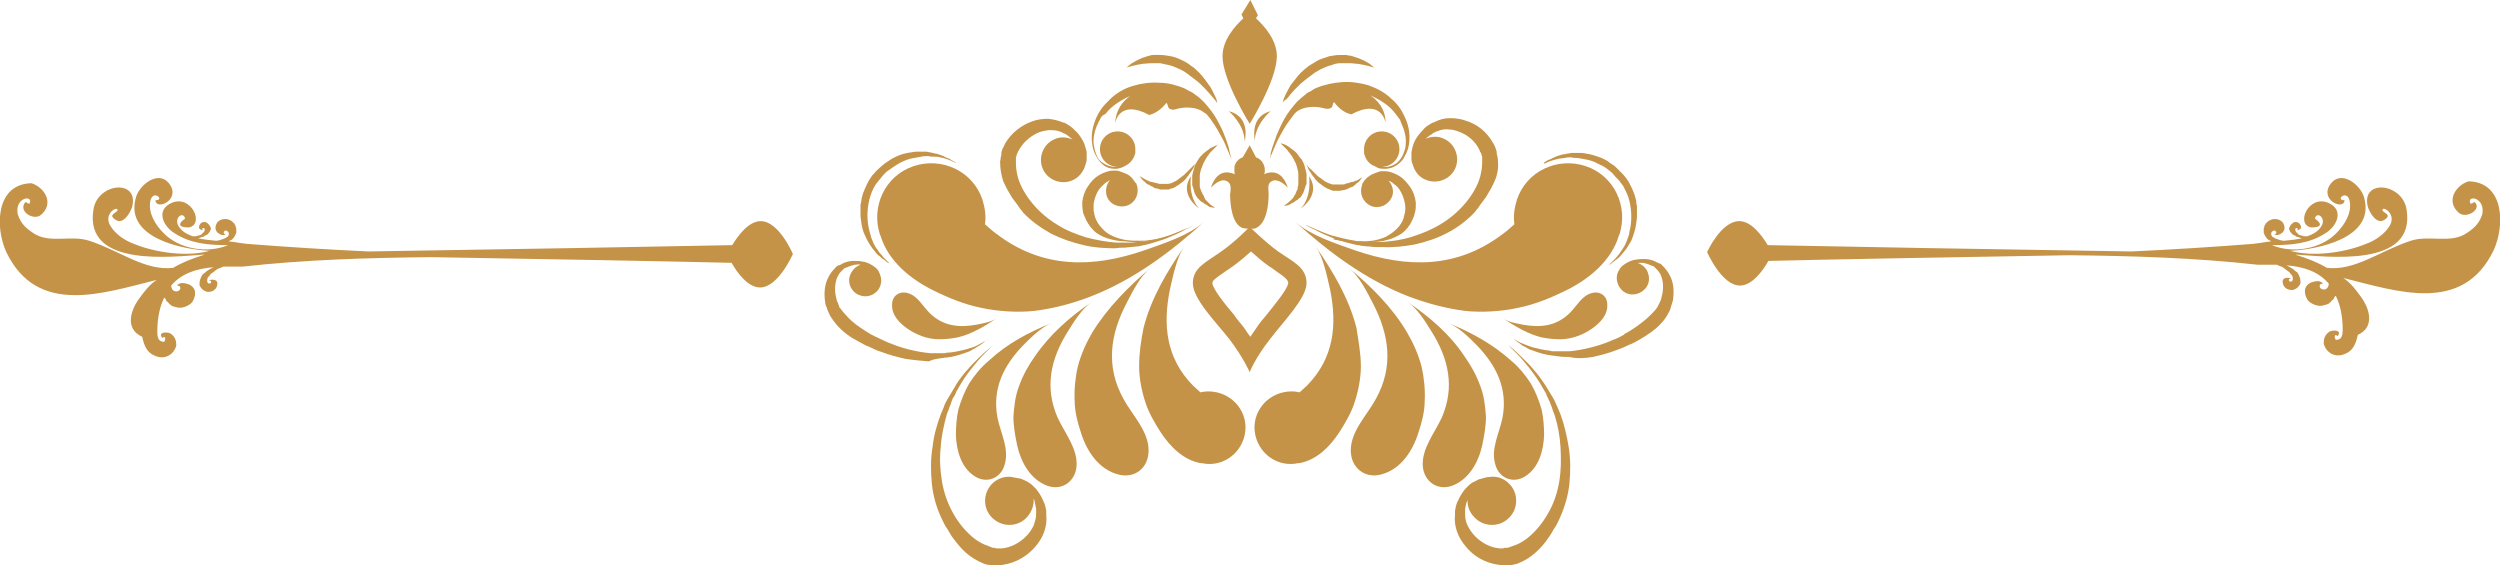 <?xml version="1.0" encoding="utf-8"?>
<!-- Generator: Adobe Illustrator 19.2.1, SVG Export Plug-In . SVG Version: 6.00 Build 0)  -->
<svg version="1.1" id="objects" xmlns="http://www.w3.org/2000/svg" xmlns:xlink="http://www.w3.org/1999/xlink" x="0px" y="0px"
	 viewBox="0 0 395.7 89.5" style="enable-background:new 0 0 395.7 89.5;" xml:space="preserve">
<style type="text/css">
	.st0{fill:#C49347;}
	.st1{fill-rule:evenodd;clip-rule:evenodd;fill:#C49347;}
</style>
<g>
	<g>
		<g>
			<g>
				<g>
					<path class="st0" d="M213.5,42.4c1.7,1.4,2.8,3.7,3.8,5.6c2.6,5,3.3,10,0.5,15.1c-1.4,2.6-4,5.1-4,8.2c0,2.7,2.2,4.5,4.8,3.8
						c3.1-0.8,5-3.7,5.9-6.6c0.5-1.5,1-3.3,1-5c0.1-1.8-0.1-3.8-0.5-5.5c-0.5-1.9-1.3-3.7-2.3-5.4C220.4,48.7,217.1,45.4,213.5,42.4
						z"/>
				</g>
				<g>
					<path class="st0" d="M222.8,47.8c1.6,1.1,2.8,3.1,3.8,4.7c2.7,4.3,3.7,8.8,1.6,13.6c-1.1,2.4-3.2,4.9-3,7.7
						c0.2,2.4,2.3,3.9,4.6,3.1c2.7-1,4.2-3.7,4.8-6.4c0.3-1.4,0.6-3.1,0.6-4.5c-0.1-1.6-0.3-3.4-0.9-4.9c-0.6-1.7-1.5-3.3-2.5-4.7
						C229.5,52.9,226.2,50.1,222.8,47.8z"/>
				</g>
				<g>
					<path class="st0" d="M229.4,51.2c1.6,0.7,3.1,2.2,4.3,3.4c3.2,3.3,5,7,4.1,11.6c-0.5,2.4-1.9,4.9-1.1,7.4
						c0.6,2.1,2.8,3,4.7,1.8c2.2-1.4,2.9-4.1,3-6.5c0-1.3-0.1-2.8-0.4-4.1c-0.4-1.4-1-2.9-1.7-4.1c-0.9-1.4-1.9-2.6-3.1-3.6
						C236.2,54.4,232.8,52.6,229.4,51.2z"/>
				</g>
				<g>
					<path class="st0" d="M237.9,50.4c0.9,0.6,2.2,0.8,3.2,1c2.8,0.5,5.3,0.2,7.4-1.9c1.1-1.1,1.9-2.7,3.4-3.1
						c1.3-0.4,2.5,0.4,2.5,1.8c0.1,1.6-1.1,2.9-2.4,3.8c-0.7,0.5-1.5,0.9-2.3,1.2c-0.8,0.3-1.9,0.5-2.7,0.5c-1,0-2-0.1-3-0.3
						C241.9,52.9,239.9,51.7,237.9,50.4z"/>
				</g>
				<g>
					<path class="st0" d="M223.9,38.7c1.7-0.4,3.4-0.9,5.1-1.8c1.6-0.8,3.2-2,4.5-3.4l0.2-0.3l0.1-0.1l0.1-0.1l0.2-0.3l0.2-0.3
						c0.3-0.4,0.6-0.8,0.9-1.2c0.5-0.8,1-1.7,1.4-2.6c0.4-0.9,0.6-2,0.5-3c0-0.3,0-0.5-0.1-0.8c0-0.1,0-0.3-0.1-0.4l0-0.2l0-0.1l0,0
						l0,0c0-0.1,0-0.1,0-0.1c-0.1-0.2-0.1-0.4-0.2-0.6c-0.1-0.3-0.2-0.5-0.4-0.8c-1-1.8-2.6-3-4.3-3.5c-0.8-0.3-1.7-0.4-2.5-0.4
						c-0.9,0-1.6,0.2-2.4,0.6c-0.2,0.1-0.3,0.1-0.5,0.2c-0.2,0.1-0.3,0.2-0.5,0.3c-0.3,0.2-0.6,0.4-0.8,0.7c-0.5,0.5-0.9,1-1.2,1.5
						c-0.3,0.5-0.5,1.1-0.6,1.6c0,0.1,0,0.3-0.1,0.4c0,0.1,0,0.2,0,0.4c0,0.2,0,0.5,0,0.7c0,0.4,0.1,0.7,0.2,0.9
						c0.3,1.1,1,2.1,2.2,2.5c1.8,0.7,3.9-0.2,4.6-2c0.7-1.8-0.2-3.9-2-4.6c-0.9-0.4-2-0.3-2.8,0.1c0.2-0.1,0.3-0.3,0.5-0.4
						c0.2-0.2,0.5-0.3,0.7-0.5c0.1-0.1,0.2-0.1,0.4-0.2c0.1-0.1,0.3-0.1,0.5-0.2c0.5-0.2,1.1-0.3,1.7-0.2c0.6,0,1.2,0.2,1.9,0.5
						c1.2,0.5,2.3,1.5,2.9,2.8c0,0.1,0.1,0.3,0.2,0.4c0.1,0.2,0.1,0.4,0.2,0.6c0,0,0,0,0,0c0,0,0,0,0-0.1l0,0l0,0l0,0.1l0,0.1
						c0,0.1,0,0.2,0,0.3c0,0.2,0,0.3,0,0.5c0,0.7-0.1,1.4-0.3,2.2c-0.4,1.5-1.3,3-2.4,4.3c-1.1,1.3-2.4,2.4-3.9,3.3
						c-1.5,0.9-3,1.5-4.6,2c-1.6,0.5-3.2,0.7-4.7,0.8c-0.4,0-0.8,0-1.1,0c-0.4,0-0.7,0-1.1,0c-0.4,0-0.7,0-1-0.1c-0.2,0-0.3,0-0.5,0
						c-0.2,0-0.3,0-0.5-0.1c-1.3-0.2-2.5-0.5-3.6-0.8c-1-0.3-1.9-0.7-2.6-1c-0.7-0.3-1.3-0.6-1.7-0.7c-0.4-0.2-0.6-0.3-0.6-0.3
						s0.2,0.1,0.6,0.3c0.4,0.2,0.9,0.5,1.6,0.8c0.7,0.4,1.6,0.8,2.6,1.2c1,0.4,2.2,0.8,3.6,1.1c0.2,0,0.3,0.1,0.5,0.1
						c0.2,0,0.4,0,0.5,0.1c0.4,0,0.7,0.1,1.1,0.1c0.4,0,0.7,0.1,1.1,0.1c0.4,0,0.8,0,1.2,0C220.5,39.2,222.2,39,223.9,38.7z
						 M234.6,24.8C234.6,24.8,234.6,24.8,234.6,24.8L234.6,24.8z"/>
					<path class="st0" d="M217.3,38.3c0.7,0,1.5-0.1,2.2-0.3c0.8-0.2,1.5-0.5,2.3-1c0.7-0.5,1.3-1.2,1.7-2.1
						c0.1-0.2,0.2-0.4,0.3-0.7c0.1-0.2,0.1-0.5,0.2-0.7c0.1-0.5,0.1-0.9,0.1-1.4c-0.1-0.9-0.4-1.8-0.9-2.5c-0.5-0.7-1.1-1.4-1.8-1.8
						c-0.7-0.4-1.5-0.7-2.2-0.7c-0.2,0-0.4,0-0.5,0c-0.2,0-0.3,0-0.5,0.1c-0.3,0.1-0.6,0.2-0.8,0.3c-0.5,0.2-0.9,0.5-1.2,0.8
						c-0.3,0.3-0.4,0.5-0.5,0.7c0,0,0,0,0,0c0,0-0.1,0.1-0.1,0.1c0,0.1,0,0.1,0,0.1s0,0,0,0c0,0,0,0,0,0.1c-0.5,1.3,0.1,2.7,1.4,3.3
						c1.3,0.5,2.7-0.1,3.3-1.4c0.4-0.9,0.1-1.9-0.5-2.6c0.3,0.1,0.6,0.3,0.8,0.5c0.5,0.3,0.9,0.8,1.2,1.4c0.3,0.6,0.5,1.2,0.6,1.9
						c0,0.3,0.1,0.7,0,1c0,0.2,0,0.3-0.1,0.5c0,0.2-0.1,0.3-0.1,0.5c-0.2,0.7-0.6,1.3-1.1,1.8c-0.5,0.5-1.2,1-1.8,1.3
						c-0.7,0.3-1.4,0.5-2.1,0.6c-0.7,0.1-1.3,0.1-2,0.1c-0.6,0-1.2-0.1-1.7-0.1c-0.5-0.1-0.9-0.1-1.3-0.2c-0.7-0.1-1.1-0.2-1.1-0.2
						l0,0.2c0,0,0.4,0.1,1.1,0.2c0.7,0.1,1.7,0.3,2.9,0.3c0.3,0,0.6,0,1,0C216.6,38.3,216.9,38.3,217.3,38.3z"/>
				</g>
				<path class="st0" d="M238.5,89.5C238.6,89.5,238.5,89.5,238.5,89.5l0.1,0l0.1,0l0.1,0l0.2,0c0.1,0,0.3,0,0.4-0.1
					c0.3-0.1,0.6-0.1,0.8-0.2c1.1-0.4,2-1,2.8-1.7c0.8-0.7,1.5-1.5,2.1-2.4c0.3-0.4,0.6-0.9,0.8-1.3l0.2-0.3l0.2-0.3l0.1-0.2
					l0.1-0.2l0.2-0.4c0.9-1.9,1.5-3.9,1.7-5.8c0.2-2,0.2-3.9-0.1-5.8c-0.3-1.8-0.7-3.6-1.3-5.2c-0.2-0.4-0.3-0.8-0.5-1.2
					c-0.2-0.4-0.3-0.7-0.5-1.1c-0.2-0.4-0.4-0.7-0.6-1c-0.1-0.2-0.2-0.3-0.3-0.5c-0.1-0.2-0.2-0.3-0.3-0.5c-0.8-1.3-1.6-2.3-2.4-3.2
					c-0.8-0.9-1.6-1.6-2.2-2.2c-0.6-0.6-1.1-1-1.5-1.3c-0.3-0.3-0.5-0.5-0.5-0.5s0.2,0.2,0.5,0.5c0.3,0.3,0.8,0.8,1.4,1.4
					c0.6,0.6,1.3,1.4,2,2.3c0.7,0.9,1.5,2,2.2,3.3c0.1,0.2,0.2,0.3,0.3,0.5c0.1,0.2,0.2,0.3,0.2,0.5c0.2,0.3,0.3,0.7,0.5,1
					c0.1,0.4,0.3,0.7,0.4,1.1c0.1,0.4,0.3,0.8,0.4,1.1c0.5,1.6,0.8,3.3,0.9,5c0.1,1.8,0.1,3.6-0.2,5.4c-0.3,1.8-0.9,3.6-1.8,5.1
					c-0.9,1.6-2.1,3-3.4,4c-0.7,0.5-1.4,0.9-2.1,1.1c-0.2,0.1-0.4,0.1-0.5,0.2c-0.1,0-0.2,0-0.3,0.1l-0.1,0l-0.1,0l0,0l0,0
					c0,0,0,0,0,0c-0.2,0-0.4,0-0.6,0.1c-0.2,0-0.3,0-0.5,0c-1.5-0.1-2.9-0.9-3.9-1.9c-0.5-0.5-0.9-1.1-1.2-1.7
					c-0.3-0.6-0.4-1.2-0.4-1.8l0-0.3c0-0.1,0-0.2,0-0.2c0-0.1,0-0.3,0-0.4c0.1-0.3,0.1-0.6,0.2-0.9c0.1-0.2,0.2-0.4,0.2-0.7
					c-0.1,1,0.2,2.1,1,2.9c1.4,1.6,3.9,1.7,5.4,0.3c1.6-1.4,1.7-3.9,0.3-5.4c-0.9-1-2.1-1.4-3.3-1.2c-0.3,0-0.6,0.1-1,0.2
					c-0.2,0.1-0.5,0.1-0.7,0.2c-0.1,0.1-0.2,0.1-0.4,0.2c-0.1,0.1-0.2,0.1-0.4,0.2c-0.2,0.1-0.5,0.3-0.7,0.5
					c-0.1,0.1-0.2,0.2-0.3,0.3c-0.1,0.1-0.2,0.2-0.3,0.3c-0.4,0.5-0.8,1.1-1.1,1.8c-0.2,0.3-0.3,0.7-0.4,1.1c0,0.2-0.1,0.4-0.1,0.6
					c0,0.1,0,0.2,0,0.3l0,0.3c-0.1,0.9,0,1.7,0.3,2.6c0.3,0.9,0.8,1.7,1.4,2.4c1.2,1.5,3,2.6,5.2,2.9c0.3,0,0.6,0.1,0.9,0.1
					C238.1,89.5,238.3,89.5,238.5,89.5z"/>
				<path class="st0" d="M231.8,49.2c2.7,0.3,5.9,0.1,8.6-0.5c2.5-0.5,5.2-1.6,7.4-2.7c3.7-1.8,7.2-4.7,8.4-8.6
					c0-0.1,0.1-0.2,0.1-0.2c1.5-4.5-0.8-9.4-5.3-10.9c-4.5-1.5-9.4,0.8-10.9,5.3c-0.4,1.3-0.6,2.6-0.4,3.9c-0.6,0.5-1.2,1.1-1.8,1.5
					c-7.2,5.5-15.1,5.5-23.5,2.6c-3.1-1.1-6.9-2.3-9.4-4.5c5.3,4.8,11.2,9.2,17.9,11.8C225.8,48,228.8,48.8,231.8,49.2z"/>
				<path class="st0" d="M215.4,58c0,1.8-0.4,3.9-1,5.7c-0.5,1.6-1.5,3.3-2.4,4.7c-1.5,2.3-3.6,4.4-6.3,4.9c-0.1,0-0.1,0-0.2,0
					c-3.1,0.7-6.1-1.3-6.8-4.4c-0.7-3.1,1.3-6.1,4.4-6.8c0.9-0.2,1.8-0.2,2.6,0c0.4-0.4,0.8-0.7,1.2-1.1c4.2-4.3,4.8-9.5,3.6-15.3
					c-0.5-2.1-1-4.8-2.2-6.6c2.7,3.9,5.2,8.1,6.4,12.8C215,53.9,215.4,55.9,215.4,58z"/>
				<path class="st0" d="M244.3,25.8c0,0,0.1-0.1,0.3-0.2c0.1-0.1,0.2-0.1,0.3-0.2c0.1,0,0.1-0.1,0.2-0.1c0.1,0,0.2-0.1,0.3-0.1
					c0.2-0.1,0.4-0.2,0.6-0.3c0.2-0.1,0.5-0.2,0.8-0.3c0.3-0.1,0.6-0.2,0.9-0.2c0.3-0.1,0.7-0.1,1-0.2c0.4,0,0.7,0,1.1,0
					c0.4,0,0.8,0,1.2,0.1c0.8,0.1,1.7,0.4,2.5,0.7c0.2,0.1,0.4,0.2,0.6,0.3c0.2,0.1,0.4,0.2,0.6,0.4l0.3,0.2l0.3,0.2
					c0.2,0.1,0.4,0.3,0.6,0.5c0.3,0.3,0.7,0.7,1,1c0.2,0.2,0.3,0.4,0.5,0.6l0.4,0.6c0.4,0.8,0.9,1.7,1.1,2.7
					c0.1,0.2,0.1,0.5,0.1,0.7l0.1,0.4l0,0.4c0,0.2,0,0.5,0,0.7c0,0.2,0,0.5,0,0.7c-0.1,0.9-0.2,1.8-0.5,2.6
					c-0.1,0.4-0.3,0.8-0.4,1.1c-0.2,0.3-0.4,0.7-0.6,1c-0.2,0.3-0.4,0.6-0.6,0.8c-0.2,0.2-0.4,0.5-0.6,0.7c-0.2,0.2-0.4,0.4-0.6,0.5
					c-0.2,0.2-0.4,0.3-0.5,0.4c-0.1,0.1-0.2,0.1-0.2,0.2c-0.1,0-0.2,0.1-0.2,0.1c-0.1,0.1-0.3,0.1-0.4,0.2c-0.2,0.1-0.3,0.2-0.3,0.2
					s0.1-0.1,0.3-0.2c0.2-0.1,0.4-0.3,0.7-0.6c0.1-0.1,0.3-0.3,0.5-0.5c0.2-0.2,0.3-0.4,0.5-0.6c0.2-0.2,0.3-0.5,0.5-0.7
					c0.2-0.3,0.3-0.5,0.5-0.8c0.1-0.3,0.3-0.6,0.4-1c0.1-0.3,0.3-0.7,0.3-1.1c0.2-0.7,0.3-1.5,0.3-2.4c0-0.8-0.1-1.7-0.3-2.5
					c-0.2-0.9-0.6-1.6-1-2.4l-0.4-0.5c-0.1-0.2-0.3-0.4-0.4-0.5c-0.3-0.3-0.6-0.6-0.9-1c-0.7-0.6-1.3-1.1-2.1-1.4
					c-0.7-0.4-1.5-0.7-2.3-0.8c-0.4-0.1-0.7-0.1-1.1-0.2c-0.4,0-0.7,0-1-0.1c-0.3,0-0.7,0-1,0.1c-0.3,0-0.6,0.1-0.9,0.1
					c-0.3,0.1-0.5,0.1-0.8,0.2c-0.2,0.1-0.4,0.1-0.6,0.2c-0.4,0.1-0.7,0.3-0.9,0.4C244.4,25.8,244.3,25.8,244.3,25.8z"/>
				<path class="st0" d="M252.1,56.5c1.3-0.3,2.5-0.6,3.8-1.1c0.6-0.2,1.3-0.5,1.9-0.8l0.5-0.2l0.4-0.2c0.3-0.2,0.6-0.3,0.9-0.5
					c1.2-0.7,2.4-1.5,3.3-2.5c0.5-0.5,0.9-1.1,1.2-1.7c0.2-0.3,0.3-0.6,0.4-1c0.1-0.3,0.2-0.7,0.3-1c0.2-1.4,0.1-2.8-0.5-3.9
					c-0.3-0.6-0.7-1.1-1.1-1.5c-0.1-0.1-0.2-0.2-0.3-0.3l-0.2-0.1l0,0l0,0l0,0l0,0l-0.1,0c-0.1-0.1-0.2-0.1-0.4-0.2
					c-0.1-0.1-0.3-0.1-0.4-0.2c-0.5-0.2-1-0.3-1.5-0.3c-0.5,0-0.9,0-1.4,0.1c-0.8,0.1-1.5,0.5-2,0.9c-0.3,0.2-0.5,0.5-0.6,0.7
					c-0.4,0.6-0.5,1.3-0.3,2c0.4,1.4,1.7,2.2,3.1,1.8c1.4-0.4,2.2-1.7,1.8-3.1c-0.2-0.9-0.9-1.5-1.7-1.8c0.3,0,0.6,0,0.9,0
					c0.4,0.1,0.8,0.2,1.2,0.4c0.1,0,0.2,0.1,0.3,0.1c0.1,0,0.2,0.1,0.3,0.2l0.1,0.1l0,0l0,0c0,0,0,0,0,0l0,0l0.1,0.1
					c0.1,0.1,0.2,0.2,0.2,0.2c0.3,0.3,0.6,0.8,0.7,1.2c0.3,0.9,0.3,2,0,3.1c0,0.1-0.1,0.3-0.1,0.4c0,0.1-0.1,0.3-0.2,0.4l0,0.1
					c0,0,0,0,0,0l0,0l0,0l0,0l-0.1,0.2c-0.1,0.1-0.1,0.2-0.2,0.4c-0.3,0.5-0.7,0.9-1.1,1.3c-0.8,0.8-1.8,1.6-2.9,2.3
					c-0.3,0.2-0.5,0.3-0.8,0.5l-0.4,0.2L257,53c-0.5,0.3-1.1,0.6-1.7,0.8c-1.1,0.5-2.3,0.9-3.5,1.2c-1.2,0.3-2.3,0.5-3.4,0.6
					c-0.3,0-0.5,0-0.8,0c-0.1,0-0.3,0-0.4,0c-0.1,0-0.3,0-0.4,0c-0.3,0-0.5,0-0.8,0c-0.2,0-0.5,0-0.7-0.1c-1-0.1-1.8-0.3-2.6-0.5
					c-0.7-0.2-1.4-0.5-1.9-0.7c-0.5-0.2-0.9-0.5-1.2-0.7c-0.3-0.2-0.4-0.3-0.4-0.3s0.1,0.1,0.4,0.3c0.2,0.2,0.5,0.5,1,0.8
					c0.2,0.2,0.5,0.4,0.8,0.5c0.3,0.2,0.6,0.4,1,0.5c0.8,0.3,1.6,0.6,2.7,0.8c0.3,0,0.5,0.1,0.8,0.1c0.3,0,0.5,0.1,0.8,0.1
					c0.5,0.1,1.1,0.1,1.7,0.1C249.6,56.8,250.9,56.7,252.1,56.5z"/>
			</g>
			<g>
				<g>
					<path class="st0" d="M182.1,42.4c-1.7,1.4-2.8,3.7-3.8,5.6c-2.6,5-3.3,10-0.5,15.1c1.4,2.6,4,5.1,4,8.2c0,2.7-2.1,4.5-4.8,3.8
						c-3.1-0.8-5-3.7-5.9-6.6c-0.5-1.5-1-3.3-1-5c-0.1-1.8,0.1-3.8,0.5-5.5c0.5-1.9,1.3-3.7,2.3-5.4
						C175.3,48.7,178.6,45.4,182.1,42.4z"/>
				</g>
				<g>
					<path class="st0" d="M172.8,47.8c-1.6,1.1-2.8,3.1-3.8,4.7c-2.7,4.3-3.7,8.8-1.6,13.6c1.1,2.4,3.2,4.9,3,7.7
						c-0.2,2.4-2.3,3.9-4.6,3.1c-2.7-1-4.2-3.7-4.8-6.4c-0.3-1.4-0.6-3.1-0.6-4.5c0.1-1.6,0.3-3.4,0.9-4.9c0.6-1.7,1.5-3.3,2.5-4.7
						C166.2,52.9,169.4,50.1,172.8,47.8z"/>
				</g>
				<g>
					<path class="st0" d="M166.3,51.2c-1.6,0.7-3.1,2.2-4.3,3.4c-3.2,3.3-5,7-4.1,11.6c0.5,2.4,1.9,4.9,1.1,7.4
						c-0.6,2.1-2.8,3-4.7,1.8c-2.2-1.4-2.9-4.1-3-6.5c0-1.3,0.1-2.8,0.4-4.1c0.4-1.4,1-2.9,1.7-4.1c0.9-1.4,1.9-2.6,3.1-3.6
						C159.4,54.4,162.8,52.6,166.3,51.2z"/>
				</g>
				<g>
					<path class="st0" d="M157.7,50.4c-0.9,0.6-2.2,0.8-3.2,1c-2.8,0.5-5.3,0.2-7.4-1.9c-1.1-1.1-1.9-2.7-3.4-3.1
						c-1.3-0.4-2.5,0.4-2.5,1.8c-0.1,1.6,1.1,2.9,2.4,3.8c0.7,0.5,1.5,0.9,2.3,1.2c0.8,0.3,1.8,0.5,2.7,0.5c1,0,2-0.1,3-0.3
						C153.7,52.9,155.8,51.7,157.7,50.4z"/>
				</g>
				<g>
					<path class="st0" d="M177.9,39.2c0.4,0,0.8-0.1,1.1-0.1c0.4,0,0.7-0.1,1.1-0.1c0.2,0,0.4-0.1,0.5-0.1c0.2,0,0.3-0.1,0.5-0.1
						c1.3-0.3,2.5-0.7,3.6-1.1c1-0.4,1.9-0.8,2.6-1.2c0.7-0.4,1.3-0.6,1.6-0.8c0.4-0.2,0.6-0.3,0.6-0.3s-0.2,0.1-0.6,0.3
						c-0.4,0.2-0.9,0.4-1.7,0.7c-0.7,0.3-1.6,0.7-2.6,1c-1,0.3-2.2,0.7-3.6,0.8c-0.2,0-0.3,0-0.5,0.1c-0.2,0-0.3,0-0.5,0
						c-0.3,0-0.7,0.1-1.1,0.1c-0.4,0-0.7,0-1.1,0c-0.4,0-0.7,0-1.1,0c-1.5-0.1-3.1-0.4-4.7-0.8c-1.6-0.5-3.2-1.1-4.6-2
						c-1.5-0.9-2.8-2-3.9-3.3c-1.1-1.3-2-2.8-2.4-4.3c-0.2-0.7-0.3-1.5-0.3-2.2c0-0.2,0-0.3,0-0.5c0-0.1,0-0.2,0-0.3l0-0.1l0-0.1
						l0,0l0,0c0,0,0,0,0,0.1c0,0,0,0,0,0c0.1-0.2,0.1-0.4,0.2-0.6c0.1-0.1,0.1-0.3,0.2-0.4c0.6-1.2,1.7-2.2,2.9-2.8
						c0.6-0.3,1.2-0.4,1.9-0.5c0.6,0,1.2,0,1.7,0.2c0.2,0.1,0.3,0.1,0.5,0.2c0.1,0.1,0.2,0.1,0.4,0.2c0.2,0.1,0.5,0.3,0.7,0.5
						c0.2,0.1,0.3,0.3,0.5,0.4c-0.9-0.4-1.9-0.5-2.8-0.1c-1.8,0.7-2.7,2.8-2,4.6c0.7,1.8,2.8,2.7,4.6,2c1.1-0.4,1.9-1.4,2.2-2.5
						c0.1-0.3,0.2-0.6,0.2-0.9c0-0.2,0-0.4,0-0.7c0-0.1,0-0.2,0-0.4c0-0.1,0-0.2-0.1-0.4c-0.1-0.5-0.3-1.1-0.6-1.6
						c-0.3-0.5-0.7-1.1-1.2-1.5c-0.2-0.2-0.5-0.5-0.8-0.7c-0.2-0.1-0.3-0.2-0.5-0.3c-0.2-0.1-0.3-0.2-0.5-0.2
						c-0.7-0.3-1.5-0.5-2.4-0.6c-0.8,0-1.7,0.1-2.5,0.4c-1.7,0.6-3.3,1.8-4.3,3.5c-0.1,0.2-0.2,0.5-0.4,0.8
						c-0.1,0.2-0.1,0.4-0.2,0.6c0,0,0-0.1,0,0.1l0,0l0,0l0,0.1l0,0.2c0,0.1-0.1,0.3-0.1,0.4c0,0.3-0.1,0.5-0.1,0.8
						c0,1,0.2,2.1,0.5,3c0.4,0.9,0.9,1.8,1.4,2.6c0.3,0.4,0.6,0.8,0.9,1.2l0.2,0.3l0.2,0.3l0.1,0.1l0.1,0.1l0.2,0.3
						c1.3,1.4,2.9,2.5,4.5,3.4c1.6,0.8,3.4,1.4,5.1,1.8c1.7,0.4,3.4,0.5,5,0.5C177.1,39.2,177.5,39.2,177.9,39.2z M161,24.8
						C161,24.8,161,24.8,161,24.8L161,24.8z"/>
					<path class="st0" d="M179.4,38.3c0.3,0,0.6,0,1,0c1.2-0.1,2.2-0.2,2.9-0.3c0.7-0.1,1.1-0.2,1.1-0.2l0-0.2c0,0-0.4,0.1-1.1,0.2
						c-0.3,0.1-0.8,0.1-1.3,0.2c-0.5,0.1-1,0.1-1.7,0.1c-0.6,0-1.3,0-2-0.1c-0.7-0.1-1.4-0.3-2.1-0.6c-0.7-0.3-1.3-0.7-1.8-1.3
						c-0.5-0.5-0.9-1.2-1.1-1.8c0-0.2-0.1-0.3-0.1-0.5c0-0.2-0.1-0.3-0.1-0.5c0-0.3,0-0.7,0-1c0.1-0.7,0.3-1.3,0.6-1.9
						c0.3-0.6,0.8-1,1.2-1.4c0.3-0.2,0.6-0.4,0.8-0.5c-0.6,0.7-0.8,1.7-0.5,2.6c0.5,1.3,2,1.9,3.3,1.4s1.9-2,1.4-3.3c0,0,0,0,0-0.1
						c0,0,0,0,0,0s0,0-0.1-0.1c0,0,0-0.1-0.1-0.1c0,0,0,0,0,0c-0.1-0.2-0.3-0.4-0.5-0.7c-0.3-0.3-0.6-0.6-1.2-0.8
						c-0.3-0.1-0.5-0.2-0.8-0.3c-0.2,0-0.3-0.1-0.5-0.1c-0.1,0-0.3,0-0.5,0c-0.7,0-1.5,0.3-2.2,0.7c-0.7,0.4-1.3,1-1.8,1.8
						c-0.5,0.7-0.8,1.6-0.9,2.5c0,0.5,0,0.9,0.1,1.4c0,0.2,0.1,0.5,0.2,0.7c0.1,0.2,0.2,0.4,0.3,0.7c0.4,0.8,1,1.6,1.7,2.1
						c0.7,0.5,1.5,0.8,2.3,1c0.8,0.2,1.5,0.3,2.2,0.3C178.7,38.3,179.1,38.3,179.4,38.3z"/>
				</g>
				<path class="st0" d="M157.1,89.5c0.2,0,0.5,0,0.7,0c0.3,0,0.6,0,0.9-0.1c2.2-0.3,4-1.5,5.2-2.9c0.6-0.7,1.1-1.5,1.4-2.4
					c0.3-0.9,0.4-1.7,0.3-2.6l0-0.3c0-0.1,0-0.2,0-0.3c0-0.2-0.1-0.4-0.1-0.6c-0.1-0.4-0.2-0.7-0.4-1.1c-0.3-0.7-0.7-1.3-1.1-1.8
					c-0.1-0.1-0.2-0.2-0.3-0.3c-0.1-0.1-0.2-0.2-0.3-0.3c-0.2-0.2-0.5-0.4-0.7-0.5c-0.1-0.1-0.2-0.1-0.4-0.2
					c-0.1-0.1-0.2-0.1-0.4-0.2c-0.2-0.1-0.5-0.2-0.7-0.2c-0.4-0.1-0.7-0.1-1-0.2c-1.2-0.2-2.5,0.3-3.3,1.2c-1.4,1.6-1.3,4,0.3,5.4
					c1.6,1.4,4,1.3,5.4-0.3c0.7-0.8,1.1-1.9,1-2.9c0.1,0.2,0.2,0.4,0.2,0.7c0.1,0.3,0.1,0.6,0.2,0.9c0,0.1,0,0.3,0,0.4
					c0,0.1,0,0.2,0,0.2l0,0.3c0,0.6-0.2,1.2-0.4,1.8c-0.3,0.6-0.7,1.2-1.2,1.7c-1,1-2.4,1.8-3.9,1.9c-0.2,0-0.3,0-0.5,0
					c-0.2,0-0.4,0-0.6-0.1c0,0,0,0,0,0l0,0l0,0l-0.1,0l-0.1,0c-0.1,0-0.2,0-0.3-0.1c-0.2-0.1-0.4-0.1-0.5-0.2
					c-0.7-0.2-1.4-0.6-2.1-1.1c-1.3-1-2.5-2.4-3.4-4c-0.9-1.6-1.5-3.3-1.8-5.1c-0.3-1.8-0.4-3.6-0.2-5.4c0.1-1.8,0.5-3.5,0.9-5
					c0.1-0.4,0.3-0.8,0.4-1.1c0.1-0.4,0.3-0.7,0.4-1.1c0.1-0.4,0.3-0.7,0.5-1c0.1-0.2,0.2-0.3,0.2-0.5c0.1-0.2,0.2-0.3,0.3-0.5
					c0.7-1.3,1.4-2.3,2.2-3.3c0.7-0.9,1.4-1.7,2-2.3c0.6-0.6,1.1-1.1,1.4-1.4c0.3-0.3,0.5-0.5,0.5-0.5s-0.2,0.2-0.5,0.5
					c-0.3,0.3-0.8,0.7-1.5,1.3c-0.6,0.6-1.4,1.3-2.2,2.2c-0.8,0.9-1.7,1.9-2.4,3.2c-0.1,0.2-0.2,0.3-0.3,0.5
					c-0.1,0.2-0.2,0.3-0.3,0.5c-0.2,0.3-0.4,0.7-0.6,1c-0.2,0.4-0.4,0.7-0.5,1.1c-0.2,0.4-0.3,0.8-0.5,1.2c-0.6,1.6-1.1,3.3-1.3,5.2
					c-0.3,1.8-0.3,3.8-0.1,5.8c0.2,2,0.8,4,1.7,5.8l0.2,0.4l0.1,0.2l0.1,0.2l0.2,0.3l0.2,0.3c0.3,0.5,0.5,0.9,0.8,1.3
					c0.6,0.8,1.3,1.7,2.1,2.4c0.8,0.7,1.8,1.3,2.8,1.7c0.3,0.1,0.5,0.2,0.8,0.2c0.1,0,0.3,0,0.4,0.1l0.2,0l0.1,0l0.1,0L157.1,89.5
					C157.2,89.5,157.1,89.5,157.1,89.5z"/>
				<path class="st0" d="M163.8,49.2c-2.7,0.3-5.9,0.1-8.6-0.5c-2.5-0.5-5.2-1.6-7.4-2.7c-3.7-1.8-7.2-4.7-8.4-8.6
					c0-0.1-0.1-0.2-0.1-0.2c-1.5-4.5,0.8-9.4,5.3-10.9c4.5-1.5,9.4,0.8,10.9,5.3c0.4,1.3,0.6,2.6,0.4,3.9c0.6,0.5,1.2,1.1,1.8,1.5
					c7.2,5.5,15.1,5.5,23.5,2.6c3.1-1.1,6.9-2.3,9.4-4.5c-5.3,4.8-11.2,9.2-17.9,11.8C169.9,48,166.9,48.8,163.8,49.2z"/>
				<path class="st0" d="M180.3,58c0,1.8,0.4,3.9,1,5.7c0.5,1.6,1.5,3.3,2.4,4.7c1.5,2.3,3.6,4.4,6.3,4.9c0.1,0,0.1,0,0.2,0
					c3.1,0.7,6.1-1.3,6.8-4.4c0.7-3.1-1.3-6.1-4.4-6.8c-0.9-0.2-1.8-0.2-2.6,0c-0.4-0.4-0.8-0.7-1.2-1.1c-4.2-4.3-4.8-9.5-3.6-15.3
					c0.5-2.1,1-4.8,2.2-6.6c-2.7,3.9-5.2,8.1-6.4,12.8C180.6,53.9,180.3,55.9,180.3,58z"/>
				<path class="st0" d="M151.4,25.8c0,0-0.1,0-0.3-0.1c-0.2-0.1-0.5-0.2-0.9-0.4c-0.2-0.1-0.4-0.1-0.6-0.2
					c-0.2-0.1-0.5-0.1-0.8-0.2c-0.3-0.1-0.6-0.1-0.9-0.1c-0.3,0-0.6,0-1-0.1c-0.3,0-0.7,0-1.1,0.1c-0.4,0.1-0.7,0.1-1.1,0.2
					c-0.8,0.1-1.5,0.4-2.3,0.8c-0.7,0.4-1.4,0.9-2.1,1.4c-0.3,0.3-0.6,0.6-0.9,1c-0.1,0.2-0.3,0.3-0.4,0.5l-0.4,0.5
					c-0.5,0.8-0.8,1.6-1,2.4c-0.2,0.8-0.3,1.7-0.3,2.5c0,0.8,0.1,1.6,0.3,2.4c0.1,0.4,0.2,0.7,0.3,1.1c0.1,0.3,0.3,0.7,0.4,1
					c0.2,0.3,0.3,0.6,0.5,0.8c0.2,0.2,0.3,0.5,0.5,0.7c0.2,0.2,0.4,0.4,0.5,0.6c0.2,0.2,0.3,0.3,0.5,0.5c0.3,0.3,0.5,0.5,0.7,0.6
					c0.2,0.1,0.3,0.2,0.3,0.2s-0.1-0.1-0.3-0.2c-0.1-0.1-0.2-0.1-0.4-0.2c-0.1,0-0.1-0.1-0.2-0.1c-0.1-0.1-0.2-0.1-0.2-0.2
					c-0.2-0.1-0.4-0.3-0.6-0.4c-0.2-0.2-0.4-0.4-0.6-0.5c-0.2-0.2-0.4-0.4-0.6-0.7c-0.2-0.2-0.4-0.5-0.6-0.8c-0.2-0.3-0.4-0.6-0.6-1
					c-0.2-0.4-0.3-0.7-0.5-1.1c-0.3-0.8-0.4-1.7-0.5-2.6c0-0.2,0-0.5,0-0.7c0-0.2,0-0.5,0-0.7l0-0.4l0.1-0.4c0-0.2,0.1-0.5,0.1-0.7
					c0.2-0.9,0.7-1.9,1.1-2.7l0.4-0.6c0.1-0.2,0.3-0.4,0.5-0.6c0.3-0.4,0.7-0.7,1-1c0.2-0.2,0.4-0.3,0.6-0.5l0.3-0.2l0.3-0.2
					c0.2-0.1,0.4-0.3,0.6-0.4c0.2-0.1,0.4-0.2,0.6-0.3c0.8-0.4,1.7-0.6,2.5-0.7c0.4-0.1,0.8-0.1,1.2-0.1c0.4,0,0.8,0,1.1,0
					c0.4,0.1,0.7,0.1,1,0.2c0.3,0.1,0.6,0.1,0.9,0.2c0.3,0.1,0.5,0.2,0.8,0.3c0.2,0.1,0.4,0.2,0.6,0.3c0.1,0,0.2,0.1,0.3,0.1
					c0.1,0,0.1,0.1,0.2,0.1c0.1,0.1,0.2,0.2,0.3,0.2C151.3,25.7,151.4,25.8,151.4,25.8z"/>
				<path class="st0" d="M148.9,56.7c0.3,0,0.5-0.1,0.8-0.1c0.3,0,0.5-0.1,0.8-0.1c1-0.2,1.9-0.5,2.7-0.8c0.4-0.1,0.7-0.4,1-0.5
					c0.3-0.2,0.6-0.4,0.8-0.5c0.5-0.3,0.8-0.6,1-0.8c0.2-0.2,0.4-0.3,0.4-0.3s-0.1,0.1-0.4,0.3c-0.3,0.2-0.6,0.4-1.2,0.7
					c-0.5,0.3-1.2,0.5-1.9,0.7c-0.8,0.2-1.6,0.4-2.6,0.5c-0.2,0-0.5,0-0.7,0.1c-0.3,0-0.5,0-0.8,0c-0.1,0-0.3,0-0.4,0
					c-0.1,0-0.3,0-0.4,0c-0.3,0-0.5,0-0.8,0c-1.1-0.1-2.2-0.3-3.4-0.6c-1.2-0.3-2.3-0.7-3.5-1.2c-0.6-0.3-1.1-0.5-1.7-0.8l-0.4-0.2
					l-0.4-0.2c-0.3-0.2-0.5-0.3-0.8-0.5c-1.1-0.7-2.1-1.4-2.9-2.3c-0.4-0.4-0.8-0.9-1.1-1.3c-0.1-0.1-0.2-0.2-0.2-0.4l-0.1-0.2l0,0
					l0,0l0,0c0,0,0,0,0,0l0-0.1c-0.1-0.1-0.1-0.3-0.2-0.4c0-0.1-0.1-0.2-0.1-0.4c-0.3-1-0.3-2.1,0-3.1c0.2-0.5,0.4-0.9,0.7-1.2
					c0.1-0.1,0.2-0.2,0.2-0.2l0.1-0.1l0,0c0,0,0,0,0,0l0,0l0,0l0.1-0.1c0.1-0.1,0.2-0.2,0.3-0.2c0.1,0,0.2-0.1,0.3-0.1
					c0.4-0.2,0.8-0.3,1.2-0.4c0.3,0,0.6-0.1,0.9,0c-0.8,0.3-1.4,0.9-1.7,1.8c-0.4,1.4,0.5,2.8,1.8,3.1c1.4,0.4,2.8-0.5,3.1-1.8
					c0.2-0.7,0-1.4-0.3-2c-0.1-0.2-0.3-0.5-0.6-0.7c-0.5-0.4-1.2-0.8-2-0.9c-0.4-0.1-0.9-0.1-1.4-0.1c-0.5,0-1,0.1-1.5,0.3
					c-0.1,0.1-0.3,0.1-0.4,0.2c-0.1,0.1-0.2,0.1-0.4,0.2l-0.1,0l0,0l0,0l0,0l0,0l-0.2,0.1c-0.1,0.1-0.2,0.2-0.3,0.3
					c-0.4,0.4-0.8,0.9-1.1,1.5c-0.6,1.2-0.7,2.5-0.5,3.9c0,0.3,0.2,0.8,0.3,1c0.1,0.4,0.3,0.7,0.4,1c0.3,0.6,0.8,1.2,1.2,1.7
					c1,1.1,2.1,1.9,3.3,2.5c0.3,0.2,0.6,0.3,0.9,0.5l0.4,0.2l0.5,0.2c0.6,0.3,1.2,0.6,1.9,0.8c1.3,0.5,2.5,0.8,3.8,1.1
					c1.3,0.2,2.5,0.3,3.7,0.4C147.8,56.8,148.4,56.8,148.9,56.7z"/>
			</g>
			<path class="st0" d="M203.9,44.8c-0.1,1-2.3,3.6-3.4,5c-0.6,0.7-1.2,1.4-1.7,2.2c-0.3,0.4-0.6,0.9-0.9,1.3
				c-0.3-0.4-0.6-0.8-0.9-1.3c-0.5-0.7-1.2-1.4-1.7-2.2c-1.2-1.4-3.4-4.1-3.4-5c0-0.4,0.4-0.7,2-1.8c0.4-0.3,0.9-0.6,1.3-0.9
				c1-0.7,2-1.6,2.8-2.3c0.8,0.7,1.8,1.6,2.8,2.3c0.5,0.3,0.9,0.6,1.3,0.9C203.6,44,203.9,44.4,203.9,44.8 M206.8,44.8
				c0-2.5-2.2-3.4-4.5-5c-2.2-1.6-4.5-3.9-4.5-3.9s-2.2,2.3-4.5,3.9c-2.2,1.6-4.5,2.5-4.5,5c0,2.5,3.5,6,5.8,8.9
				c2.2,2.9,3.2,5.2,3.2,5.2s0.9-2.3,3.2-5.2C203.2,50.8,206.8,47.2,206.8,44.8L206.8,44.8z"/>
			<g>
				<g>
					<path class="st0" d="M193,22.7c0,0,0,0-0.1,0.1c-0.1,0.1-0.2,0.1-0.3,0.3c-0.1,0.1-0.3,0.3-0.4,0.4c-0.1,0.1-0.2,0.2-0.3,0.3
						c-0.1,0.1-0.2,0.2-0.3,0.3c-0.1,0.1-0.2,0.2-0.3,0.4c-0.1,0.1-0.2,0.3-0.3,0.4c-0.2,0.3-0.3,0.6-0.5,0.9
						c-0.1,0.3-0.3,0.7-0.4,1c-0.1,0.4-0.2,0.7-0.2,1.1c0,0.2,0,0.4,0,0.5l0,0.1v0.1v0c0-0.1,0,0,0,0v0l0,0l0,0l0,0.3l0,0.3
						c0,0.1,0,0.2,0,0.2c0,0.2,0,0.3,0.1,0.5c0.1,0.2,0.1,0.3,0.2,0.5c0.1,0.1,0.1,0.3,0.2,0.4c0.1,0.1,0.2,0.3,0.2,0.4
						c0,0.1,0.1,0.1,0.1,0.2c0,0.1,0.1,0.1,0.1,0.2c0.1,0.1,0.2,0.2,0.3,0.3c0.1,0.1,0.2,0.2,0.3,0.3c0.2,0.2,0.3,0.3,0.5,0.4
						c0.3,0.2,0.4,0.3,0.4,0.3s-0.2,0-0.6-0.1c-0.1,0-0.2,0-0.3-0.1c-0.1,0-0.2-0.1-0.3-0.2c-0.1-0.1-0.2-0.1-0.4-0.2
						c-0.1-0.1-0.2-0.2-0.4-0.3c-0.1,0-0.1-0.1-0.2-0.1c-0.1-0.1-0.1-0.1-0.2-0.2c-0.1-0.1-0.3-0.3-0.4-0.4
						c-0.1-0.2-0.2-0.3-0.3-0.5c-0.1-0.2-0.2-0.4-0.2-0.6c-0.1-0.2-0.1-0.4-0.2-0.6c0-0.1-0.1-0.2-0.1-0.3l0-0.3l0-0.3l0,0l0,0l0,0
						v0l0-0.1l0-0.2c0-0.2,0-0.4,0-0.6c0.1-0.4,0.2-0.9,0.3-1.2c0.1-0.4,0.3-0.8,0.5-1.1c0.2-0.3,0.4-0.7,0.7-0.9
						c0.1-0.1,0.2-0.3,0.4-0.4c0.1-0.1,0.2-0.2,0.4-0.3c0.1-0.1,0.2-0.2,0.4-0.3c0.1-0.1,0.2-0.2,0.3-0.2c0.2-0.1,0.4-0.2,0.6-0.3
						c0.2-0.1,0.3-0.1,0.4-0.1C193,22.7,193,22.7,193,22.7z"/>
					<path class="st0" d="M189.3,25.6c0,0-0.1,0.2-0.2,0.5c-0.1,0.3-0.3,0.7-0.6,1.1c-0.2,0.2-0.3,0.5-0.5,0.7
						c-0.1,0.1-0.2,0.2-0.3,0.4c-0.1,0.1-0.2,0.2-0.4,0.4c-0.1,0.1-0.3,0.2-0.4,0.3c-0.1,0.1-0.3,0.2-0.4,0.3
						c-0.2,0.1-0.3,0.2-0.5,0.3c-0.2,0.1-0.3,0.2-0.5,0.2c-0.2,0.1-0.4,0.1-0.5,0.2l0,0l0,0l0,0l0,0l-0.1,0l-0.1,0l-0.3,0
						c-0.2,0-0.4,0-0.6,0c-0.2,0-0.4,0-0.5-0.1c-0.2,0-0.3-0.1-0.5-0.1c-0.1,0-0.2,0-0.2-0.1c-0.1,0-0.2-0.1-0.2-0.1
						c-0.1-0.1-0.3-0.1-0.4-0.2c-0.1-0.1-0.3-0.2-0.4-0.2c-0.2-0.1-0.4-0.3-0.6-0.5c-0.2-0.1-0.3-0.3-0.4-0.4
						c-0.2-0.2-0.3-0.4-0.3-0.4s0.2,0.1,0.4,0.2c0.1,0.1,0.3,0.2,0.5,0.3c0.2,0.1,0.4,0.2,0.6,0.3c0.1,0,0.2,0.1,0.4,0.1
						c0.1,0,0.3,0.1,0.4,0.1c0.1,0,0.3,0.1,0.4,0.1c0.1,0,0.3,0.1,0.4,0.1c0.1,0,0.3,0,0.5,0c0.2,0,0.3,0,0.4,0l0.3,0l0.1,0l0.1,0
						l0,0c0,0,0,0,0,0l0,0l0,0l0,0c0.2,0,0.3-0.1,0.5-0.1c0.1-0.1,0.3-0.1,0.4-0.2c0.1-0.1,0.3-0.1,0.4-0.2c0.1-0.1,0.3-0.2,0.4-0.3
						c0.1-0.1,0.3-0.2,0.4-0.3c0.1-0.1,0.3-0.2,0.4-0.3c0.1-0.1,0.2-0.2,0.3-0.3c0.2-0.2,0.4-0.4,0.6-0.6c0.4-0.4,0.7-0.7,0.9-0.9
						C189.2,25.8,189.3,25.6,189.3,25.6z"/>
					<path class="st0" d="M188.5,27.9c0,0-0.5,3.2,1.3,5.1C189.8,33,186.5,30.8,188.5,27.9z"/>
				</g>
				<g>
					<path class="st0" d="M202.7,22.7c0,0,0,0,0.1,0c0.1,0,0.2,0.1,0.4,0.1c0.2,0.1,0.4,0.2,0.6,0.3c0.1,0.1,0.2,0.1,0.3,0.2
						c0.1,0.1,0.2,0.2,0.4,0.3c0.1,0.1,0.2,0.2,0.4,0.3c0.1,0.1,0.2,0.2,0.4,0.4c0.2,0.3,0.4,0.6,0.7,0.9c0.2,0.3,0.4,0.7,0.5,1.1
						c0.1,0.4,0.2,0.8,0.3,1.2c0,0.2,0,0.4,0,0.6l0,0.2l0,0.1v0l0,0l0,0l0,0l0,0.3l0,0.3c0,0.1,0,0.2-0.1,0.3
						c-0.1,0.2-0.1,0.4-0.2,0.6c-0.1,0.2-0.1,0.4-0.2,0.6c-0.1,0.2-0.2,0.3-0.3,0.5c-0.1,0.2-0.2,0.3-0.4,0.4
						c-0.1,0.1-0.1,0.1-0.2,0.2c-0.1,0.1-0.1,0.1-0.2,0.1c-0.1,0.1-0.3,0.2-0.4,0.3c-0.1,0.1-0.3,0.1-0.4,0.2
						c-0.1,0.1-0.2,0.1-0.3,0.2c-0.1,0-0.2,0.1-0.3,0.1c-0.4,0.1-0.6,0.1-0.6,0.1s0.2-0.1,0.4-0.3c0.1-0.1,0.3-0.2,0.5-0.4
						c0.1-0.1,0.2-0.2,0.3-0.3c0.1-0.1,0.2-0.2,0.3-0.3c0-0.1,0.1-0.1,0.1-0.2c0-0.1,0.1-0.1,0.1-0.2c0.1-0.1,0.2-0.2,0.2-0.4
						c0.1-0.1,0.1-0.3,0.2-0.4c0.1-0.1,0.1-0.3,0.1-0.5c0.1-0.2,0.1-0.3,0.1-0.5c0-0.1,0-0.2,0-0.2l0-0.3l0-0.3l0,0l0,0v0
						c0,0,0,0,0,0v0v-0.1l0-0.1c0-0.2,0-0.4,0-0.5c0-0.4-0.1-0.7-0.2-1.1c-0.1-0.4-0.2-0.7-0.4-1c-0.1-0.3-0.3-0.6-0.5-0.9
						c-0.1-0.1-0.2-0.3-0.3-0.4c-0.1-0.1-0.2-0.2-0.3-0.4c-0.1-0.1-0.2-0.2-0.3-0.3c-0.1-0.1-0.2-0.2-0.3-0.3
						c-0.2-0.2-0.3-0.3-0.4-0.4c-0.1-0.1-0.2-0.2-0.3-0.3C202.7,22.7,202.7,22.7,202.7,22.7z"/>
					<path class="st0" d="M206.4,25.6c0,0,0.1,0.1,0.3,0.4c0.2,0.2,0.5,0.6,0.9,0.9c0.2,0.2,0.4,0.4,0.6,0.6
						c0.1,0.1,0.2,0.2,0.3,0.3c0.1,0.1,0.2,0.2,0.4,0.3c0.1,0.1,0.3,0.2,0.4,0.3c0.1,0.1,0.3,0.2,0.4,0.3c0.1,0.1,0.3,0.1,0.4,0.2
						c0.1,0.1,0.3,0.1,0.5,0.2c0.2,0.1,0.3,0.1,0.5,0.1l0,0l0,0l0,0c0,0,0,0,0,0l0,0l0.1,0l0.1,0l0.3,0c0.2,0,0.3,0,0.4,0
						c0.1,0,0.3,0,0.5,0c0.2,0,0.3,0,0.4-0.1c0.1,0,0.3-0.1,0.4-0.1c0.1,0,0.3-0.1,0.4-0.1c0.1-0.1,0.2-0.1,0.4-0.1
						c0.1,0,0.2-0.1,0.3-0.1c0.1-0.1,0.2-0.1,0.3-0.1c0.2-0.1,0.4-0.2,0.5-0.3c0.3-0.2,0.4-0.2,0.4-0.2s-0.1,0.1-0.3,0.4
						c-0.1,0.1-0.2,0.3-0.4,0.4c-0.2,0.1-0.3,0.3-0.6,0.5c-0.1,0.1-0.2,0.2-0.4,0.2c-0.1,0.1-0.3,0.1-0.4,0.2
						c-0.1,0-0.1,0.1-0.2,0.1c-0.1,0-0.2,0-0.2,0.1c-0.2,0-0.3,0.1-0.5,0.1c-0.2,0-0.4,0.1-0.5,0.1c-0.2,0-0.4,0-0.6,0l-0.3,0
						l-0.1,0l-0.1,0l0,0l0,0l0,0l0,0c-0.2-0.1-0.4-0.1-0.5-0.2c-0.2-0.1-0.4-0.1-0.5-0.2c-0.2-0.1-0.3-0.2-0.5-0.3
						c-0.1-0.1-0.3-0.2-0.4-0.3c-0.1-0.1-0.3-0.2-0.4-0.3c-0.1-0.1-0.2-0.2-0.4-0.4c-0.1-0.1-0.2-0.2-0.3-0.4
						c-0.2-0.2-0.4-0.5-0.5-0.7c-0.3-0.4-0.5-0.8-0.6-1.1C206.5,25.8,206.4,25.6,206.4,25.6z"/>
					<path class="st0" d="M207.2,27.9c0,0,0.5,3.2-1.3,5.1C205.9,33,209.2,30.8,207.2,27.9z"/>
				</g>
			</g>
			<g>
				<path class="st0" d="M201.1,17.6c0,0-2.5,2.1-2.5,4.8C198.7,22.4,197.6,18.5,201.1,17.6z"/>
				<path class="st0" d="M194.5,17.6c0,0,2.5,2.1,2.5,4.8C197,22.4,198.1,18.5,194.5,17.6z"/>
			</g>
			<g>
				<path class="st0" d="M221.4,25.9c0.4-0.3,0.8-0.8,1-1.3c0.3-0.5,0.5-1.1,0.6-1.7c0.2-1.2,0.1-2.5-0.4-3.8
					c-0.1-0.3-0.3-0.6-0.4-0.9c-0.1-0.2-0.2-0.3-0.2-0.4l-0.3-0.5c-0.4-0.6-0.8-1.1-1.4-1.6c-1-1-2.3-1.7-3.7-2.2
					c-1.4-0.4-2.8-0.6-4.2-0.5c-1.4,0.1-2.8,0.4-4,0.9c-0.3,0.1-0.6,0.3-0.9,0.5c-0.1,0.1-0.3,0.2-0.4,0.2c-0.2,0.1-0.3,0.2-0.4,0.3
					c-0.5,0.4-1,0.8-1.4,1.2c-0.8,0.9-1.5,1.8-2,2.7c-0.5,0.9-0.9,1.8-1.2,2.5c-0.3,0.8-0.5,1.5-0.7,2c-0.2,0.6-0.3,1-0.3,1.3
					c-0.1,0.3-0.1,0.5-0.1,0.5s0.2-0.6,0.7-1.7c0.2-0.5,0.5-1.2,0.9-1.9c0.4-0.7,0.8-1.5,1.4-2.3c0.3-0.4,0.6-0.8,0.9-1.2
					c0,0,0.1-0.1,0.1-0.1c0.3-0.3,0.5-0.4,0.5-0.4c1.7-1,3.9-0.4,3.9-0.4c1.3,0.4,1.5-0.3,1.5-0.3c0.1-0.7,0.3-0.6,0.3-0.6
					c1.2,1.7,2.7,1.9,2.7,1.9c4.8-2.6,5.4,1.3,5.4,1.3c0-2.1-1.2-3.5-2.4-4.3c0.9,0.4,1.8,0.9,2.6,1.5c0.5,0.4,0.9,0.8,1.3,1.3
					l0.3,0.4l0.3,0.4c0.2,0.2,0.3,0.5,0.4,0.8c0.5,1.1,0.8,2.2,0.7,3.3c0,0.6-0.2,1.1-0.4,1.6c-0.2,0.5-0.5,0.9-0.8,1.2
					c-0.7,0.7-1.7,0.9-2.5,0.8c0,0-0.1,0-0.1,0c0,0,0,0,0,0c1.6,0,2.8-1.3,2.8-2.8c0-1.6-1.3-2.8-2.8-2.8c-1.6,0-2.8,1.3-2.8,2.8
					c0,0.2,0,0.3,0,0.5c0,0,0,0,0,0s0,0,0,0.1c0.2,1,0.8,1.8,1.7,2.1c0.3,0.2,0.7,0.4,1.1,0.4C219.6,26.8,220.6,26.6,221.4,25.9z"/>
				<path class="st0" d="M176.9,26.7c0.4-0.1,0.8-0.2,1.1-0.4c0.9-0.4,1.5-1.2,1.7-2.1c0,0,0-0.1,0-0.1s0,0,0,0c0-0.2,0-0.3,0-0.5
					c0-1.6-1.3-2.8-2.8-2.8c-1.6,0-2.8,1.3-2.8,2.8c0,1.6,1.3,2.8,2.8,2.8c0,0,0,0,0,0c0,0-0.1,0-0.1,0c-0.8,0.1-1.7-0.2-2.5-0.8
					c-0.4-0.3-0.6-0.7-0.8-1.2c-0.2-0.5-0.3-1-0.4-1.6c-0.1-1.1,0.2-2.3,0.7-3.3c0.1-0.3,0.3-0.5,0.4-0.8l0.3-0.4L175,18
					c0.4-0.5,0.8-0.9,1.3-1.3c0.8-0.6,1.6-1.1,2.6-1.5c-1.2,0.8-2.3,2.2-2.4,4.3c0,0,0.6-3.9,5.4-1.3c0,0,1.5-0.3,2.7-1.9
					c0,0,0.1-0.1,0.3,0.6c0,0,0.2,0.8,1.5,0.3c0,0,2.2-0.6,3.9,0.4c0,0,0.2,0.2,0.6,0.4c0,0,0.1,0.1,0.1,0.1
					c0.3,0.4,0.7,0.8,0.9,1.2c0.6,0.8,1,1.6,1.4,2.3c0.4,0.7,0.7,1.4,0.9,1.9c0.5,1.1,0.7,1.7,0.7,1.7s0-0.2-0.1-0.5
					c-0.1-0.3-0.2-0.8-0.3-1.3c-0.2-0.6-0.4-1.3-0.7-2c-0.3-0.8-0.7-1.6-1.2-2.5c-0.5-0.9-1.2-1.8-2-2.7c-0.4-0.4-0.9-0.9-1.4-1.2
					c-0.1-0.1-0.3-0.2-0.4-0.3c-0.1-0.1-0.3-0.2-0.4-0.2c-0.3-0.2-0.6-0.3-0.9-0.5c-1.2-0.5-2.6-0.9-4-0.9c-1.4-0.1-2.9,0.1-4.2,0.5
					c-1.4,0.4-2.7,1.2-3.7,2.2c-0.5,0.5-1,1-1.4,1.6l-0.3,0.5c-0.1,0.1-0.2,0.3-0.2,0.4c-0.2,0.3-0.3,0.6-0.4,0.9
					c-0.5,1.3-0.6,2.6-0.4,3.8c0.1,0.6,0.3,1.2,0.6,1.7c0.3,0.5,0.6,1,1,1.3C175.1,26.6,176.1,26.8,176.9,26.7z"/>
			</g>
			<g>
				<path class="st0" d="M203,16.3c0,0,0.1-0.3,0.2-0.7c0.2-0.5,0.5-1.1,0.9-1.8c0.2-0.4,0.5-0.7,0.8-1.1c0.3-0.4,0.6-0.8,1-1.2
					c0.4-0.4,0.8-0.7,1.3-1.1c0.5-0.3,1-0.6,1.5-0.9c0.5-0.2,1.1-0.4,1.7-0.6c0.6-0.1,1.1-0.2,1.7-0.2c0.3,0,0.5,0,0.8,0
					c0.3,0,0.5,0.1,0.8,0.1c0.5,0.1,0.9,0.3,1.3,0.4c0.4,0.2,0.8,0.3,1.1,0.5c0.3,0.2,0.6,0.3,0.8,0.5c0.4,0.3,0.6,0.5,0.6,0.5
					s-0.3-0.1-0.7-0.2c-0.2-0.1-0.5-0.1-0.8-0.2c-0.2,0-0.3-0.1-0.5-0.1c-0.2,0-0.4-0.1-0.6-0.1c-0.4,0-0.8-0.1-1.3-0.1
					c-0.2,0-0.4,0-0.7,0c-0.2,0-0.5,0-0.7,0c-0.5,0-1,0.1-1.4,0.3c-0.5,0.1-1,0.3-1.4,0.5c-0.5,0.2-0.9,0.5-1.3,0.7
					c-0.4,0.3-0.8,0.6-1.2,0.9c-0.4,0.3-0.7,0.6-1.1,0.9c-0.3,0.3-0.6,0.6-0.9,0.9c-0.3,0.3-0.5,0.6-0.7,0.8
					c-0.2,0.3-0.4,0.5-0.6,0.7C203.1,16,203,16.3,203,16.3z"/>
				<path class="st0" d="M192.7,16.3c0,0-0.2-0.2-0.5-0.6c-0.2-0.2-0.3-0.4-0.6-0.7c-0.2-0.3-0.5-0.5-0.7-0.8
					c-0.3-0.3-0.6-0.6-0.9-0.9c-0.3-0.3-0.7-0.6-1.1-0.9c-0.4-0.3-0.8-0.6-1.2-0.9c-0.4-0.3-0.9-0.5-1.3-0.7
					c-0.5-0.2-0.9-0.4-1.4-0.5c-0.5-0.1-1-0.2-1.4-0.3c-0.2,0-0.5,0-0.7,0c-0.2,0-0.5,0-0.7,0c-0.4,0-0.9,0.1-1.3,0.1
					c-0.2,0-0.4,0.1-0.6,0.1c-0.2,0-0.4,0.1-0.5,0.1c-0.3,0.1-0.6,0.1-0.8,0.2c-0.5,0.1-0.7,0.2-0.7,0.2s0.2-0.2,0.6-0.5
					c0.2-0.2,0.5-0.3,0.8-0.5c0.3-0.2,0.7-0.3,1-0.5c0.4-0.1,0.8-0.3,1.3-0.4c0.2-0.1,0.5-0.1,0.8-0.1c0.3,0,0.5,0,0.8,0
					c0.6,0,1.1,0.1,1.7,0.2c0.6,0.1,1.1,0.3,1.7,0.6c0.5,0.2,1,0.5,1.5,0.9c0.5,0.3,0.9,0.7,1.3,1.1c0.4,0.4,0.7,0.8,1,1.2
					c0.3,0.4,0.6,0.8,0.8,1.1c0.4,0.7,0.7,1.4,0.9,1.8C192.6,16,192.7,16.3,192.7,16.3z"/>
			</g>
			<path class="st0" d="M202.1,8.9c0-2.6-2-4.8-3.3-6l0.3-0.5L197.9,0l-1.4,2.3l0.3,0.6c-1.3,1.2-3.3,3.4-3.3,6
				c0,3.8,4.3,10.7,4.3,10.7S202.1,12.7,202.1,8.9z"/>
			<path class="st0" d="M198.8,36.1c1.7-0.8,2-3.7,2-5.4c0-0.5-0.2-1.4,0.2-1.8c0.9-0.9,2.2,0.1,2.8,0.8c-0.1-0.6-0.6-1.5-1.1-1.9
				c-0.8-0.7-1.8-0.6-2.7-0.2c0.3-0.1,0.2-1.1,0.1-1.3c-0.2-0.7-0.7-1.2-1.3-1.4l-1-1.9l-1.1,1.9c-0.6,0.2-1.1,0.7-1.3,1.4
				c0,0.2-0.1,1.2,0.1,1.3c-0.9-0.4-1.9-0.5-2.7,0.2c-0.5,0.4-1,1.3-1.1,1.9c0.6-0.7,1.9-1.7,2.8-0.8c0.4,0.4,0.3,1.3,0.2,1.8
				c0,1.7,0.3,4.8,2,5.4C197.3,36.2,198.4,36.3,198.8,36.1z"/>
		</g>
		<g>
			<path class="st1" d="M120.4,35c-1.9,0-3.6,2.3-4.5,3.8c-9.4,0.2-38.1,0.7-57.6,1c-6.4-0.3-12.8-0.7-19.2-1.2
				c-0.8-0.1-1.6-0.2-2.1-0.3c-0.3,0-0.5-0.1-0.8-0.1c0.1-0.1,0.3-0.2,0.4-0.2c0.3-0.2,0.5-0.5,0.7-0.9c0-0.1,0.1-0.2,0.1-0.3
				c0-0.2,0-0.4,0-0.6c0-0.1-0.1-0.2-0.1-0.3c0,0,0,0,0-0.1c0-0.1-0.2-0.3-0.2-0.4c0,0-0.1-0.1-0.1-0.1c0,0,0,0,0,0
				c-0.2-0.2-0.4-0.4-0.7-0.5c0,0,0,0,0,0c-0.1,0-0.2-0.1-0.3-0.1c-0.5-0.1-1,0-1.4,0.3c-0.3,0.2-0.5,0.7-0.5,1.1
				c0,0.3,0.2,0.7,0.6,0.9c0.3,0.2,0.7,0.3,1,0.1c-0.1,0-0.2-0.1-0.3-0.2c0-0.1,0-0.2,0.1-0.3c0.1-0.1,0.3-0.2,0.5,0
				c0.3,0.2,0.3,0.6,0,0.9c-0.1,0-0.2,0.1-0.2,0.1c-0.1,0.1-0.2,0.1-0.4,0.2c-0.3,0.1-0.8,0.3-1.1,0.3c-0.1,0-0.1,0-0.2,0
				c-1-0.1-2-0.2-2.8-0.4c0,0,0,0,0,0c0.3,0,0.4-0.1,0.7-0.2c0.1,0,0.2,0,0.3-0.1c0,0,0,0,0.1-0.1c0.1,0,0.2-0.1,0.3-0.1
				c0.3-0.2,0.6-0.6,0.7-1c-0.1-0.3-0.2-0.6-0.6-0.9c0,0-0.1,0-0.1-0.1c-0.6-0.2-1.1,0.1-1.2,0.7c0,0.1,0,0.1,0,0.2
				c0.1,0.2,0.5,0.4,0.7,0.3c-0.1,0-0.1,0-0.2-0.1c0-0.2,0.2-0.3,0.4-0.1c0,0.2,0,0.4-0.2,0.6c-0.1,0.1-0.2,0.1-0.2,0.2
				c-0.1,0.1-0.2,0.2-0.3,0.2c-0.1,0-0.2,0.1-0.3,0.1c0,0,0,0-0.1,0c-0.1,0-0.1,0-0.2,0.1c-0.1,0-0.2,0-0.3,0c-0.1,0-0.1,0-0.2,0
				c0,0-0.1,0-0.1,0c-0.8-0.3-1.5-0.6-2.1-1.4c-1.1-1.4,0.6-2.7,0.9-1.4c-0.6,0.4-1.7,1.4,0.6,1.4c2.5-0.5,0.4-5.2-2.7-3.9
				c-2.6,1.1-1.4,3.7,0.4,4.8c2.6,1.7,5.5,1.9,8.5,1.9c-3.3,1.4-7.8,0.6-10.2-1.9c-1.3-1.3-2.5-3.2-2.1-5.1c0.4-1.9,2.4-0.1,0.8-0.1
				c0.1,1.7,4.1-0.1,2.2-2.6c-1.7-2.3-4.8,0.2-5.3,2.2c-1.8,6.4,7.4,8.2,11.7,8.4c-3.6,1-8.6,0.3-12-1.1c-1.4-0.5-2.9-1.5-3.7-2.8
				c-1.2-1.9,1-3.2,1.1-2.6c0.1,0.5-1.7,0.7-0.3,1.6c1.2,0.8,2.3-1.1,2.6-2c1.2-4.5-5.4-3.9-6.1,0.3c-1.6,9.4,12.6,7.5,17.5,7.2
				c-0.1,0.1-0.1,0.1-0.2,0.1c-1.6,0.5-3.2,1.1-4.7,2c-4.5,0.5-8.4-2.7-13.3-4.3c-2.8-0.9-6,0.4-8.5-1c-1.3-0.8-2.3-1.6-2.8-3.2
				c-0.5-2.7,2.5-3.1,1.9-1.7c-0.5,0.1-0.3-0.2-0.7-0.2C2.8,33.5,5.4,35,6.5,34c2.1-1.8,0.6-4.3-1.5-5c-5.7,0.1-5.8,7-4,10.9
				c4.9,10.2,15.3,6.5,23.8,4.4c-1.2,0.8-2,1.9-2.8,3c-1.4,1.9-2.2,4.8,0.5,6c0.3,1.3,0.7,2.5,2,3c1.5,0.7,3-0.1,3.4-1.6
				c0-0.9-0.2-1.4-0.9-1.9c-0.5-0.3-2.1-0.3-1.3,0.7c0.6-0.5,0.5,0.3,0.3,0.6c-0.9,0-1.1-0.6-1.1-1.6c0,0,0,0,0,0
				c0-2.2,0.4-4,1.1-5.4l0,0c0.1,0.1,0.2,0.2,0.3,0.4c0,0,0,0.1,0,0.1c0.1,0.1,0.4,0.3,0.5,0.5c0.1,0.1,0.1,0.1,0.2,0.1
				c0,0,0,0,0,0.1c0.3,0.2,0.8,0.3,1.2,0.4c0,0,0,0,0.1,0c0.1,0,0.3,0,0.4,0c0.7-0.1,1.5-0.5,1.8-1c0.3-0.5,0.5-1.2,0.3-1.8
				c-0.2-0.5-0.7-0.9-1.3-1c-0.6-0.2-1.2-0.1-1.5,0.3c0.2,0,0.4,0,0.5,0.2c0,0.1,0.1,0.2,0,0.4c-0.1,0.2-0.4,0.4-0.8,0.3
				c-0.4-0.1-0.6-0.5-0.6-0.9c1.6-1.9,4-2.7,6.7-2.9c0,0,0,0,0,0c-0.4,0.2-0.6,0.3-0.9,0.5c-0.1,0.1-0.2,0.1-0.3,0.2
				c0,0,0,0.1-0.1,0.1c-0.1,0.1-0.2,0.2-0.4,0.3c-0.3,0.4-0.6,1.1-0.5,1.8c0.2,0.4,0.5,0.8,1.2,1c0.1,0,0.1,0,0.2,0
				c0.9,0,1.5-0.7,1.4-1.5c-0.1-0.1-0.1-0.1-0.1-0.2c-0.3-0.3-1-0.3-1.2-0.1c0.1,0,0.2,0,0.3,0.1c0.1,0.3-0.2,0.5-0.5,0.3
				c-0.2-0.3-0.1-0.6,0-0.9c0.1-0.1,0.2-0.2,0.3-0.3c0.1-0.2,0.2-0.3,0.4-0.4c0.1-0.1,0.3-0.2,0.4-0.3c0,0,0.1-0.1,0.1-0.1
				c0.1-0.1,0.2-0.1,0.3-0.2c0.1-0.1,0.3-0.1,0.5-0.2c0.1,0,0.1-0.1,0.2-0.1c0.1,0,0.1,0,0.2-0.1c0.4,0,0.9,0,1.3,0
				c0.5,0,1.2,0,1.8,0c9.9-1.1,19.9-1.4,29.8-1.5c18.2,0.3,39.7,0.7,47.6,0.9c0.9,1.6,2.6,3.9,4.5,3.9c2.9,0,5.2-5.3,5.2-5.3
				S123.3,35,120.4,35z"/>
			<path class="st1" d="M275.3,35c1.9,0,3.6,2.3,4.5,3.8c9.4,0.2,38.1,0.7,57.6,1c6.4-0.3,12.8-0.7,19.2-1.2
				c0.8-0.1,1.6-0.2,2.1-0.3c0.3,0,0.5-0.1,0.8-0.1c-0.1-0.1-0.3-0.2-0.4-0.2c-0.3-0.2-0.5-0.5-0.7-0.9c0-0.1-0.1-0.2-0.1-0.3
				c0-0.2,0-0.4,0-0.6c0-0.1,0.1-0.2,0.1-0.3c0,0,0,0,0-0.1c0-0.1,0.2-0.3,0.2-0.4c0,0,0.1-0.1,0.1-0.1c0,0,0,0,0,0
				c0.2-0.2,0.4-0.4,0.7-0.5c0,0,0,0,0,0c0.1,0,0.2-0.1,0.3-0.1c0.5-0.1,1,0,1.4,0.3c0.3,0.2,0.5,0.7,0.5,1.1c0,0.3-0.2,0.7-0.6,0.9
				c-0.3,0.2-0.7,0.3-1,0.1c0.1,0,0.2-0.1,0.3-0.2c0-0.1,0-0.2-0.1-0.3c-0.1-0.1-0.3-0.2-0.5,0c-0.3,0.2-0.3,0.6,0,0.9
				c0.1,0,0.2,0.1,0.2,0.1c0.1,0.1,0.2,0.1,0.4,0.2c0.3,0.1,0.8,0.3,1.1,0.3c0.1,0,0.1,0,0.2,0c1-0.1,2-0.2,2.8-0.4c0,0,0,0,0,0
				c-0.3,0-0.4-0.1-0.7-0.2c-0.1,0-0.2,0-0.3-0.1c0,0,0,0-0.1-0.1c-0.1,0-0.2-0.1-0.3-0.1c-0.3-0.2-0.6-0.6-0.7-1
				c0.1-0.3,0.2-0.6,0.6-0.9c0,0,0.1,0,0.1-0.1c0.6-0.2,1.1,0.1,1.2,0.7c0,0.1,0,0.1,0,0.2c-0.1,0.2-0.5,0.4-0.7,0.3
				c0.1,0,0.1,0,0.2-0.1c0-0.2-0.2-0.3-0.4-0.1c0,0.2,0,0.4,0.2,0.6c0.1,0.1,0.2,0.1,0.2,0.2c0.1,0.1,0.2,0.2,0.3,0.2
				c0.1,0,0.2,0.1,0.3,0.1c0,0,0,0,0.1,0c0.1,0,0.1,0,0.2,0.1c0.1,0,0.2,0,0.3,0c0.1,0,0.1,0,0.2,0c0,0,0.1,0,0.1,0
				c0.8-0.3,1.5-0.6,2.1-1.4c1.1-1.4-0.6-2.7-0.9-1.4c0.6,0.4,1.7,1.4-0.6,1.4c-2.5-0.5-0.4-5.2,2.7-3.9c2.6,1.1,1.4,3.7-0.4,4.8
				c-2.6,1.7-5.5,1.9-8.5,1.9c3.3,1.4,7.8,0.6,10.2-1.9c1.3-1.3,2.5-3.2,2.1-5.1c-0.4-1.9-2.4-0.1-0.8-0.1c-0.1,1.7-4.1-0.1-2.2-2.6
				c1.7-2.3,4.8,0.2,5.3,2.2c1.8,6.4-7.4,8.2-11.7,8.4c3.6,1,8.6,0.3,12-1.1c1.4-0.5,2.9-1.5,3.7-2.8c1.2-1.9-1-3.2-1.1-2.6
				c-0.1,0.5,1.7,0.7,0.3,1.6c-1.2,0.8-2.3-1.1-2.6-2c-1.2-4.5,5.4-3.9,6.1,0.3c1.6,9.4-12.6,7.5-17.5,7.2c0.1,0.1,0.1,0.1,0.2,0.1
				c1.6,0.5,3.2,1.1,4.7,2c4.5,0.5,8.4-2.7,13.3-4.3c2.8-0.9,6,0.4,8.5-1c1.3-0.8,2.3-1.6,2.8-3.2c0.5-2.7-2.5-3.1-1.9-1.7
				c0.5,0.1,0.3-0.2,0.7-0.2c1.2,1.1-1.3,2.7-2.5,1.7c-2.1-1.8-0.6-4.3,1.5-5c5.7,0.1,5.8,7,4,10.9c-4.9,10.2-15.3,6.5-23.8,4.4
				c1.2,0.8,2,1.9,2.8,3c1.4,1.9,2.2,4.8-0.5,6c-0.3,1.3-0.7,2.5-2,3c-1.5,0.7-3-0.1-3.4-1.6c0-0.9,0.2-1.4,0.9-1.9
				c0.5-0.3,2.1-0.3,1.3,0.7c-0.6-0.5-0.5,0.3-0.3,0.6c0.9,0,1.1-0.6,1.1-1.6c0,0,0,0,0,0c0-2.2-0.4-4-1.1-5.4v0
				c-0.1,0.1-0.2,0.2-0.3,0.4c0,0,0,0.1,0,0.1c-0.1,0.1-0.4,0.3-0.5,0.5c-0.1,0.1-0.1,0.1-0.2,0.1c0,0,0,0,0,0.1
				c-0.3,0.2-0.8,0.3-1.2,0.4c0,0,0,0-0.1,0c-0.1,0-0.3,0-0.4,0c-0.7-0.1-1.5-0.5-1.8-1c-0.3-0.5-0.5-1.2-0.3-1.8
				c0.2-0.5,0.7-0.9,1.3-1c0.6-0.2,1.2-0.1,1.5,0.3c-0.2,0-0.4,0-0.5,0.2c0,0.1-0.1,0.2,0,0.4c0.1,0.2,0.4,0.4,0.8,0.3
				c0.4-0.1,0.6-0.5,0.6-0.9c-1.6-1.9-4-2.7-6.7-2.9c0,0,0,0,0,0c0.4,0.2,0.6,0.3,0.9,0.5c0.1,0.1,0.2,0.1,0.3,0.2
				c0,0,0,0.1,0.1,0.1c0.1,0.1,0.2,0.2,0.4,0.3c0.3,0.4,0.6,1.1,0.5,1.8c-0.2,0.4-0.5,0.8-1.2,1c-0.1,0-0.1,0-0.2,0
				c-0.9,0-1.5-0.7-1.4-1.5c0.1-0.1,0.1-0.1,0.1-0.2c0.3-0.3,1-0.3,1.2-0.1c-0.1,0-0.2,0-0.3,0.1c-0.1,0.3,0.2,0.5,0.5,0.3
				c0.2-0.3,0.1-0.6,0-0.9c-0.1-0.1-0.2-0.2-0.3-0.3c-0.1-0.2-0.2-0.3-0.4-0.4c-0.1-0.1-0.3-0.2-0.4-0.3c0,0-0.1-0.1-0.1-0.1
				c-0.1-0.1-0.2-0.1-0.3-0.2c-0.1-0.1-0.3-0.1-0.5-0.2c-0.1,0-0.1-0.1-0.2-0.1c0,0-0.1,0-0.2-0.1c-0.4,0-0.9,0-1.3,0
				c-0.5,0-1.2,0-1.8,0c-9.9-1.1-19.9-1.4-29.8-1.5c-18.2,0.3-39.7,0.7-47.6,0.9c-0.9,1.6-2.6,3.9-4.5,3.9c-2.9,0-5.2-5.3-5.2-5.3
				S272.4,35,275.3,35z"/>
		</g>
	</g>
</g>
</svg>
